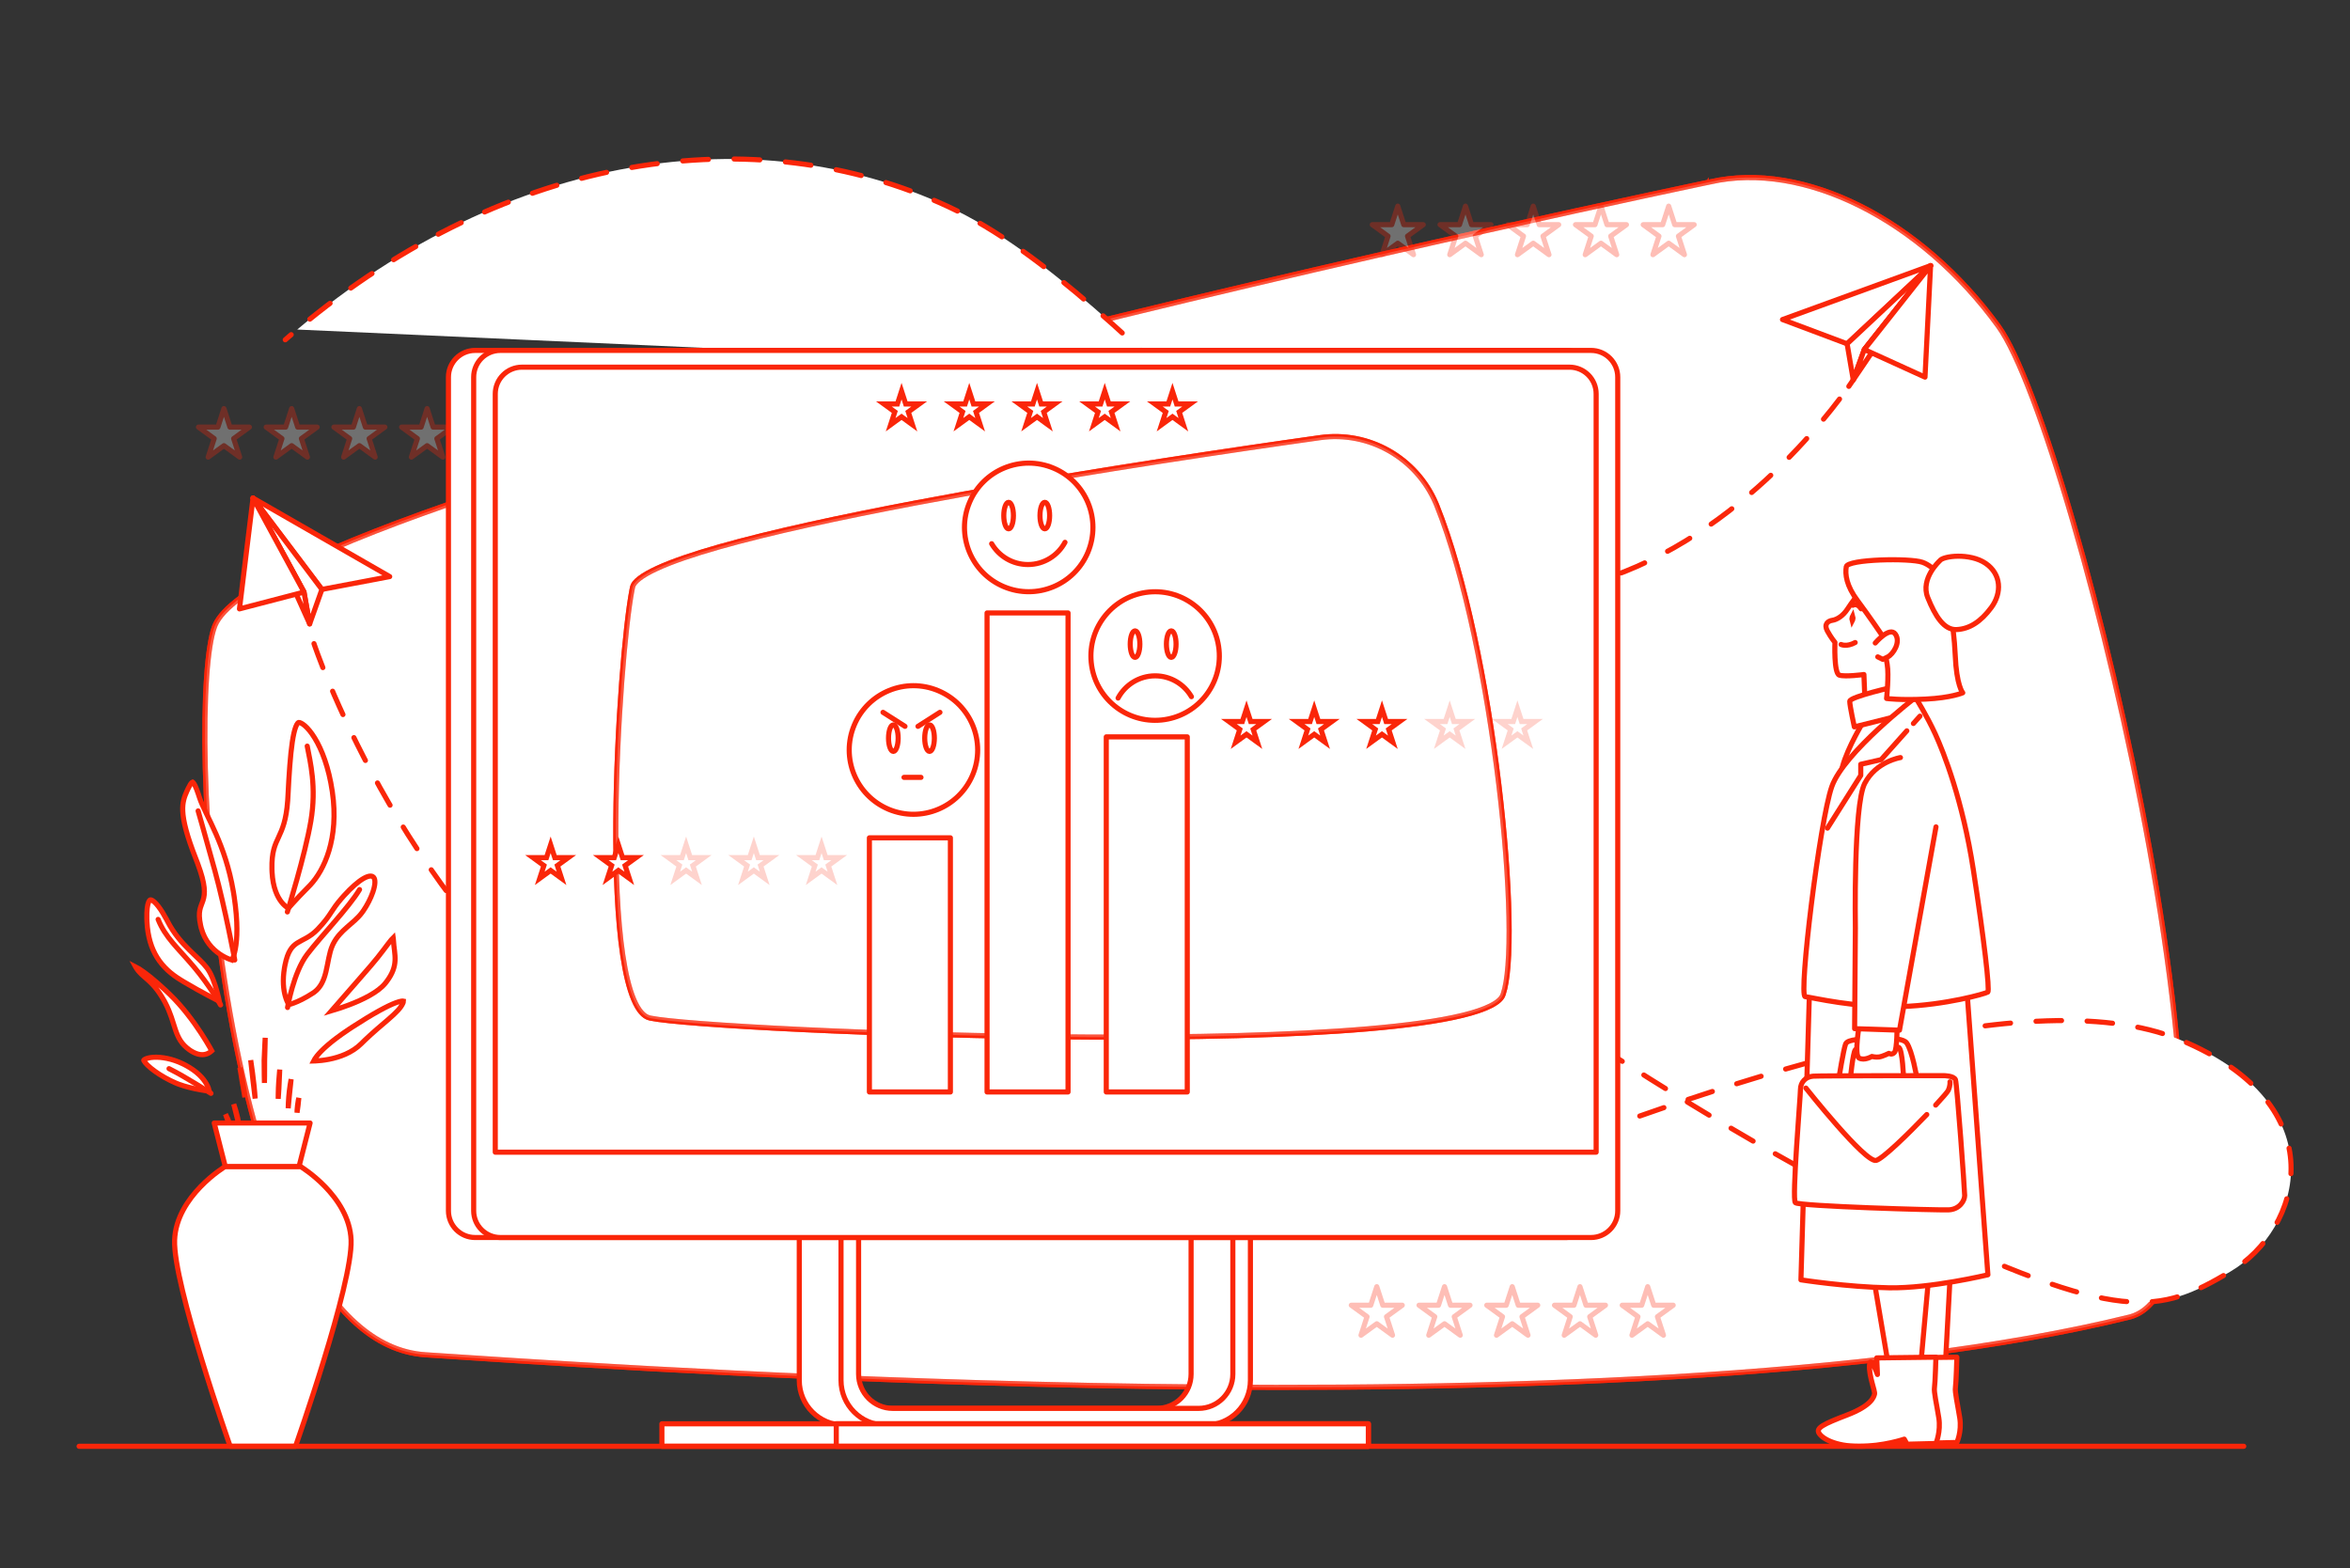<svg width="460" height="307" viewBox="0 0 460 307" fill="none" xmlns="http://www.w3.org/2000/svg">
<rect x="0" y="0" width="460" height="307" fill="#333333" stroke="none"/>
<path d="M334.796 35.599C352.972 31.439 375.981 42.881 391.2 63.895V63.895C393.068 66.474 395.346 71.324 397.845 77.901C400.338 84.464 403.035 92.703 405.75 102.026C411.18 120.674 416.677 143.641 420.759 166.179C424.841 188.722 427.502 210.813 427.272 227.715C427.157 236.17 426.319 243.291 424.593 248.512C422.916 253.583 420.446 256.741 417.108 257.717L416.783 257.804C367.198 269.996 291.422 272.324 224.215 271.358C165.423 270.513 113.236 267.149 90.965 265.679L83.32 265.177C73.188 264.535 65.111 256.361 58.792 243.961C52.485 231.585 48.011 215.149 45.025 198.306C42.041 181.469 40.548 164.258 40.188 150.35C40.009 143.395 40.112 137.273 40.453 132.44C40.774 127.887 41.303 124.538 41.976 122.708L42.112 122.362C42.816 120.709 44.533 118.876 47.236 116.896C49.926 114.927 53.536 112.852 57.943 110.694C66.756 106.38 78.701 101.763 92.713 97.018C120.734 87.527 156.969 77.54 192.837 68.439C228.702 59.34 264.19 51.129 290.712 45.194C303.973 42.227 314.992 39.829 322.695 38.172C326.547 37.343 329.57 36.7 331.63 36.265C332.659 36.047 333.449 35.881 333.98 35.77C334.246 35.714 334.448 35.671 334.583 35.643L334.773 35.603C334.778 35.603 334.781 35.601 334.783 35.601C334.785 35.6 334.786 35.597 334.685 35.111L334.786 35.601L334.796 35.599Z" fill="white" stroke="#FA2609"/>
<path opacity="0.7" d="M334.796 35.599C352.972 31.439 375.981 42.881 391.2 63.895V63.895C393.068 66.474 395.346 71.324 397.845 77.901C400.338 84.464 403.035 92.703 405.75 102.026C411.18 120.674 416.677 143.641 420.759 166.179C424.841 188.722 427.502 210.813 427.272 227.715C427.157 236.17 426.319 243.291 424.593 248.512C422.916 253.583 420.446 256.741 417.108 257.717L416.783 257.804C367.198 269.996 291.422 272.324 224.215 271.358C165.423 270.513 113.236 267.149 90.965 265.679L83.32 265.177C73.188 264.535 65.111 256.361 58.792 243.961C52.485 231.585 48.011 215.149 45.025 198.306C42.041 181.469 40.548 164.258 40.188 150.35C40.009 143.395 40.112 137.273 40.453 132.44C40.774 127.887 41.303 124.538 41.976 122.708L42.112 122.362C42.816 120.709 44.533 118.876 47.236 116.896C49.926 114.927 53.536 112.852 57.943 110.694C66.756 106.38 78.701 101.763 92.713 97.018C120.734 87.527 156.969 77.54 192.837 68.439C228.702 59.34 264.19 51.129 290.712 45.194C303.973 42.227 314.992 39.829 322.695 38.172C326.547 37.343 329.57 36.7 331.63 36.265C332.659 36.047 333.449 35.881 333.98 35.77C334.246 35.714 334.448 35.671 334.583 35.643L334.773 35.603C334.778 35.603 334.781 35.601 334.783 35.601C334.785 35.6 334.786 35.597 334.685 35.111L334.786 35.601L334.796 35.599Z" fill="white" stroke="#FA2609"/>
<path d="M51.883 204.54L51.802 207.535V207.547L51.788 210.537L51.763 211.975L51.73 210.544L51.703 207.545C51.732 206.542 51.792 205.554 51.836 204.536L51.912 203.131L51.883 204.54Z" fill="white" stroke="#FA2609"/>
<path d="M54.72 210.188C54.682 211.171 54.643 212.15 54.587 213.126L54.524 214.101V214.102C54.502 214.427 54.478 214.751 54.455 215.076L54.466 214.099C54.487 212.516 54.606 210.938 54.753 209.354C54.742 209.632 54.73 209.91 54.72 210.188Z" fill="white" stroke="#FA2609"/>
<path d="M56.986 211.228C56.869 212.147 56.778 213.069 56.69 213.985L56.505 215.873L56.504 215.881L56.413 216.926C56.421 216.575 56.433 216.224 56.447 215.873C56.517 214.319 56.704 212.768 56.986 211.228Z" fill="white" stroke="#FA2609"/>
<path d="M58.448 215.317L58.446 215.332L58.445 215.348C58.42 215.675 58.386 216.002 58.346 216.329L58.211 217.315L58.209 217.329C58.191 217.482 58.167 217.635 58.147 217.789C58.149 217.633 58.15 217.476 58.152 217.316C58.189 216.654 58.281 215.987 58.4 215.319L58.5 214.893C58.482 215.039 58.467 215.181 58.448 215.317Z" fill="white" stroke="#FA2609"/>
<path d="M49.074 207.509C49.329 209.194 49.564 210.877 49.738 212.567L49.856 213.83C49.887 214.232 49.915 214.632 49.945 215.031L49.799 213.837V213.836L49.499 211.319C49.403 210.48 49.31 209.639 49.218 208.797C49.171 208.368 49.122 207.938 49.074 207.509Z" fill="white" stroke="#FA2609"/>
<path d="M47.151 209.823H47.152C47.344 210.821 47.529 211.815 47.685 212.81L47.831 213.806C47.865 214.131 47.898 214.455 47.933 214.777L47.775 213.82C47.729 213.487 47.669 213.149 47.607 212.815L47.426 211.831L47.109 209.85L47.108 209.842L47.106 209.834L46.952 208.993L47.151 209.823Z" fill="white" stroke="#FA2609"/>
<path d="M45.754 216.116C46.044 216.99 46.308 217.863 46.504 218.75L46.64 219.429L46.642 219.438C46.69 219.679 46.733 219.922 46.774 220.165L46.582 219.443C46.297 218.364 46.035 217.239 45.754 216.116Z" fill="white" stroke="#FA2609"/>
<path d="M44.143 218.094C44.463 218.699 44.731 219.321 44.918 219.965C44.952 220.107 44.985 220.248 45.017 220.39C44.967 220.26 44.916 220.13 44.866 219.999L44.861 219.987L44.856 219.975L44.702 219.611C44.555 219.245 44.424 218.866 44.281 218.471C44.236 218.346 44.19 218.22 44.143 218.094Z" fill="white" stroke="#FA2609"/>
<path d="M37.703 153.083C37.816 153.158 38.003 153.394 38.249 153.93C38.424 154.313 38.609 154.801 38.81 155.395L39.017 156.025C39.314 156.954 39.8 158 40.37 159.18C40.944 160.37 41.611 161.713 42.291 163.27C43.563 166.182 44.881 169.833 45.679 174.52L45.831 175.471C46.608 180.633 46.427 183.853 46.066 185.761C45.886 186.715 45.661 187.34 45.49 187.716C45.454 187.795 45.42 187.863 45.39 187.921C45.26 187.879 45.098 187.824 44.911 187.75C44.398 187.547 43.698 187.216 42.962 186.708C41.585 185.757 40.079 184.189 39.395 181.656L39.27 181.136C38.961 179.689 38.986 178.798 39.118 178.132C39.185 177.796 39.282 177.503 39.393 177.207C39.499 176.921 39.631 176.598 39.738 176.262C40.172 174.904 40.248 173.198 38.72 169.086L38.392 168.231C36.546 163.541 35.86 160.718 35.774 158.755C35.701 157.071 36.069 156.001 36.584 154.868L36.812 154.376C37.13 153.706 37.381 153.329 37.57 153.154C37.63 153.099 37.667 153.079 37.684 153.072C37.688 153.074 37.695 153.077 37.703 153.083Z" fill="white" stroke="#FA2609"/>
<path d="M58.472 141.408C58.547 141.401 58.69 141.42 58.908 141.524C59.122 141.626 59.38 141.795 59.671 142.047C60.252 142.551 60.928 143.349 61.611 144.466C62.977 146.698 64.345 150.159 65.049 154.949C66.407 164.196 63.417 170.352 60.749 173.21L60.492 173.477C59.063 174.908 57.99 176.054 57.273 176.843C56.915 177.238 56.645 177.543 56.465 177.75C56.459 177.758 56.452 177.764 56.446 177.771C56.393 177.74 56.334 177.705 56.27 177.663C55.961 177.46 55.535 177.117 55.1 176.566C54.288 175.539 53.417 173.755 53.255 170.735L53.231 170.115C53.197 168.403 53.345 167.23 53.585 166.299C53.825 165.366 54.161 164.658 54.537 163.852C55.257 162.307 56.04 160.558 56.315 156.699L56.363 155.898C56.577 151.55 56.825 147.867 57.212 145.258C57.406 143.95 57.632 142.943 57.892 142.265C58.022 141.925 58.151 141.698 58.267 141.559C58.352 141.458 58.412 141.425 58.446 141.414L58.472 141.408Z" fill="white" stroke="#FA2609"/>
<path d="M29.371 176.156C29.416 176.131 29.484 176.112 29.62 176.157C29.77 176.207 29.971 176.328 30.219 176.55C30.463 176.768 30.73 177.065 31.014 177.435C31.51 178.081 32.038 178.925 32.562 179.902L32.786 180.329C34.031 182.747 35.602 184.5 37.06 185.942C37.425 186.302 37.783 186.644 38.126 186.971C38.47 187.298 38.797 187.609 39.105 187.912C39.648 188.445 40.118 188.943 40.495 189.439L40.651 189.652C41.45 190.785 42.073 192.598 42.499 194.179C42.686 194.874 42.831 195.511 42.935 196.004C42.433 195.746 41.754 195.394 40.975 194.979C39.514 194.202 37.705 193.208 36.044 192.214L35.343 191.788C33.536 190.675 31.929 189.301 30.754 187.408C29.654 185.636 28.914 183.381 28.769 180.409L28.747 179.805C28.712 178.142 28.859 177.118 29.088 176.564C29.201 176.293 29.31 176.191 29.371 176.156Z" fill="white" stroke="#FA2609"/>
<path d="M26.533 189.235C26.723 189.33 26.952 189.459 27.216 189.626C28.441 190.398 30.289 191.866 32.393 193.836L33.309 194.71C35.764 197.098 37.841 199.916 39.308 202.145C40.04 203.257 40.618 204.219 41.012 204.902C41.201 205.23 41.347 205.494 41.448 205.679C41.427 205.699 41.405 205.721 41.381 205.743C41.188 205.916 40.901 206.122 40.526 206.265C39.855 206.52 38.808 206.603 37.371 205.685L37.078 205.487C35.491 204.362 34.861 203.084 34.326 201.512C33.824 200.037 33.397 198.247 32.323 196.224L32.1 195.815C30.858 193.621 29.787 192.545 28.846 191.714C27.969 190.939 27.294 190.443 26.668 189.457L26.543 189.253L26.533 189.235Z" fill="white" stroke="#FA2609"/>
<path d="M30.093 206.947C31.573 206.868 33.651 207.189 35.835 208.252L36.273 208.475C38.616 209.716 39.79 211.077 40.398 212.146C40.732 212.733 40.891 213.211 40.985 213.581C40.977 213.58 40.969 213.579 40.961 213.578C40.507 213.519 39.87 213.427 39.141 213.295C37.858 213.063 36.315 212.713 34.983 212.215L34.427 211.992C32.966 211.365 31.502 210.528 30.339 209.693C29.758 209.276 29.259 208.865 28.875 208.487C28.533 208.15 28.305 207.862 28.184 207.638L28.138 207.545C28.13 207.528 28.132 207.536 28.137 207.527C28.154 207.496 28.216 207.42 28.382 207.328C28.712 207.146 29.295 206.99 30.093 206.947Z" fill="white" stroke="#FA2609"/>
<path d="M72.446 171.48C72.719 171.463 72.919 171.528 73.078 171.672L73.144 171.738C73.302 171.916 73.407 172.248 73.383 172.785C73.359 173.31 73.214 173.949 72.974 174.646C72.553 175.863 71.866 177.181 71.148 178.229L70.84 178.659V178.66C70.026 179.746 68.983 180.551 67.901 181.506C66.905 182.385 65.908 183.369 65.223 184.745L65.089 185.025C64.745 185.79 64.532 186.654 64.353 187.522C64.169 188.411 64.025 189.281 63.813 190.154C63.421 191.773 62.838 193.207 61.553 194.173L61.286 194.36C59.68 195.409 58.396 195.998 57.523 196.323C57.087 196.486 56.753 196.583 56.532 196.639C56.529 196.639 56.526 196.64 56.523 196.641C56.491 196.587 56.456 196.525 56.418 196.454C56.251 196.14 56.033 195.657 55.848 194.999C55.501 193.768 55.263 191.914 55.691 189.402L55.786 188.892C56.064 187.503 56.42 186.585 56.823 185.938C57.221 185.299 57.678 184.899 58.199 184.564C58.465 184.394 58.746 184.241 59.054 184.079C59.357 183.92 59.689 183.749 60.028 183.556C60.715 183.163 61.452 182.663 62.206 181.87C63.657 180.345 64.245 179.464 64.825 178.574C65.318 177.819 65.802 177.061 66.853 175.853L67.339 175.306C68.751 173.751 70.062 172.584 71.134 171.964C71.671 171.653 72.11 171.502 72.446 171.48Z" fill="white" stroke="#FA2609"/>
<path d="M76.967 183.538C76.976 183.596 76.985 183.663 76.992 183.74L77.009 183.974C77.046 184.709 77.146 185.413 77.225 186.069C77.304 186.736 77.362 187.37 77.329 188.021C77.268 189.215 76.897 190.518 75.668 192.142L75.41 192.471C74.72 193.325 73.636 194.126 72.357 194.848C71.086 195.566 69.656 196.188 68.309 196.699C67.01 197.192 65.796 197.577 64.887 197.846C65.4 197.259 66.066 196.5 66.815 195.643C67.688 194.645 68.675 193.514 69.677 192.364L72.618 188.979C73.554 187.898 74.344 186.882 75.003 186.015C75.668 185.138 76.184 184.436 76.592 183.949C76.74 183.772 76.865 183.637 76.967 183.538Z" fill="white" stroke="#FA2609"/>
<path d="M78.565 195.961C78.79 195.926 78.917 195.937 78.978 195.951C78.978 195.989 78.971 196.053 78.942 196.149L78.888 196.304C78.706 196.758 78.368 197.242 77.873 197.782C77.38 198.321 76.753 198.893 76.018 199.532C74.739 200.643 73.142 201.943 71.465 203.551L70.742 204.259C68.921 206.082 66.436 206.945 64.363 207.346C63.333 207.545 62.418 207.628 61.762 207.66C61.624 207.667 61.497 207.671 61.384 207.674C61.504 207.434 61.705 207.106 62.038 206.688C62.912 205.59 64.676 203.892 68.216 201.524L68.948 201.041C73.002 198.407 75.844 196.866 77.548 196.246C77.971 196.092 78.308 196.001 78.565 195.961Z" fill="white" stroke="#FA2609"/>
<path d="M45.953 187.902C45.953 187.902 44.049 177.678 42.055 170.41C40.062 163.142 38.781 158.724 38.781 158.724" fill="white"/>
<path d="M45.953 187.902C45.953 187.902 44.049 177.678 42.055 170.41C40.062 163.142 38.781 158.724 38.781 158.724" stroke="#FA2609" stroke-miterlimit="10" stroke-linecap="round" stroke-linejoin="round"/>
<path d="M56.25 178.498C56.25 178.498 59.71 167.417 60.849 160.719C61.988 154.021 60.706 149.033 60.137 146.04" fill="white"/>
<path d="M56.25 178.498C56.25 178.498 59.71 167.417 60.849 160.719C61.988 154.021 60.706 149.033 60.137 146.04" stroke="#FA2609" stroke-miterlimit="10" stroke-linecap="round" stroke-linejoin="round"/>
<path d="M43.174 196.703C43.174 196.703 41.06 192.927 37.929 189.221C34.797 185.516 32.377 183.521 30.953 179.958" fill="white"/>
<path d="M43.174 196.703C43.174 196.703 41.06 192.927 37.929 189.221C34.797 185.516 32.377 183.521 30.953 179.958" stroke="#FA2609" stroke-miterlimit="10" stroke-linecap="round" stroke-linejoin="round"/>
<path d="M56.289 197.202C56.289 197.202 57.428 190.361 60.133 186.798C62.838 183.236 68.247 177.677 70.383 174.115" fill="white"/>
<path d="M56.289 197.202C56.289 197.202 57.428 190.361 60.133 186.798C62.838 183.236 68.247 177.677 70.383 174.115" stroke="#FA2609" stroke-miterlimit="10" stroke-linecap="round" stroke-linejoin="round"/>
<path d="M41.293 214.006C41.293 214.006 36.503 210.883 33.086 209.173L41.293 214.006Z" fill="white"/>
<path d="M41.293 214.006C41.293 214.006 36.503 210.883 33.086 209.173" stroke="#FA2609" stroke-miterlimit="10" stroke-linecap="round" stroke-linejoin="round"/>
<path d="M68.725 242.731C68.405 234.083 58.807 228.318 58.807 228.318H52.735H50.169H44.097C44.097 228.318 34.499 234.083 34.179 242.731C33.858 251.378 45.057 283.088 45.057 283.088H50.169H52.735H57.847C57.847 283.088 69.045 251.378 68.725 242.731Z" fill="white" stroke="#FA2609" stroke-miterlimit="10" stroke-linecap="round" stroke-linejoin="round"/>
<path d="M60.7 219.814H41.93L44.095 228.317H58.535L60.7 219.814Z" fill="white" stroke="#FA2609" stroke-miterlimit="10" stroke-linecap="round" stroke-linejoin="round"/>
<path d="M362.764 74.359C362.764 74.359 362.47 74.811 361.898 75.623L362.764 74.359Z" fill="white"/>
<path d="M362.764 74.359C362.764 74.359 362.47 74.811 361.898 75.623" stroke="#FA2609" stroke-linecap="round" stroke-linejoin="round"/>
<path d="M360.078 78.11C352.586 87.993 329.965 114.139 298.9 116.36C260.521 119.105 223.97 58.273 185.592 40.435C147.924 22.927 99.694 29.652 58.18 64.502" fill="white"/>
<path d="M360.078 78.11C352.586 87.993 329.965 114.139 298.9 116.36C260.521 119.105 223.97 58.273 185.592 40.435C147.924 22.927 99.694 29.652 58.18 64.502" stroke="#FA2609" stroke-linecap="round" stroke-linejoin="round" stroke-dasharray="5.03 5.03"/>
<path d="M56.998 65.503C56.611 65.835 56.223 66.168 55.836 66.506L56.998 65.503Z" fill="white"/>
<path d="M56.998 65.503C56.611 65.835 56.223 66.168 55.836 66.506" stroke="#FA2609" stroke-linecap="round" stroke-linejoin="round"/>
<path d="M377.901 51.994L348.914 62.546L361.563 67.294L377.901 51.994Z" fill="white" stroke="#FA2609" stroke-miterlimit="10" stroke-linecap="round" stroke-linejoin="round"/>
<path d="M361.562 67.294L362.767 74.359L364.927 68.412L377.901 51.994L361.562 67.294Z" fill="white" stroke="#FA2609" stroke-miterlimit="10" stroke-linecap="round" stroke-linejoin="round"/>
<path d="M362.766 74.359L377.9 51.994L364.926 68.412L362.766 74.359Z" fill="white" stroke="#FA2609" stroke-miterlimit="10" stroke-linecap="round" stroke-linejoin="round"/>
<path d="M377.903 51.994L364.93 68.412L376.809 73.818L377.903 51.994Z" fill="white" stroke="#FA2609" stroke-miterlimit="10" stroke-linecap="round" stroke-linejoin="round"/>
<path d="M61.461 125.982C61.461 125.982 77.765 175.221 115.949 203.686C154.133 232.152 248.285 246.302 291.067 229.607C333.848 212.913 396.121 190.79 426.829 203.563C457.536 216.335 450.531 240.649 436.577 248.898C422.624 257.148 415.351 259.451 372.065 238.758C328.779 218.066 276.915 180.256 276.915 180.256" fill="white"/>
<path d="M61.461 125.982C61.461 125.982 77.765 175.221 115.949 203.686C154.133 232.152 248.285 246.302 291.067 229.607C333.848 212.913 396.121 190.79 426.829 203.563C457.536 216.335 450.531 240.649 436.577 248.898C422.623 257.148 415.351 259.451 372.065 238.758C328.779 218.066 276.915 180.256 276.915 180.256" stroke="#FA2609" stroke-miterlimit="10" stroke-linecap="round" stroke-linejoin="round" stroke-dasharray="5 5"/>
<path d="M49.531 97.492L76.284 112.859L63.01 115.369L49.531 97.492Z" fill="white" stroke="#FA2609" stroke-miterlimit="10" stroke-linecap="round" stroke-linejoin="round"/>
<path d="M63.01 115.369L60.615 122.122L59.504 115.893L49.531 97.492L63.01 115.369Z" fill="white" stroke="#FA2609" stroke-miterlimit="10" stroke-linecap="round" stroke-linejoin="round"/>
<path d="M60.615 122.122L49.531 97.492L59.504 115.893L60.615 122.122Z" fill="white" stroke="#FA2609" stroke-miterlimit="10" stroke-linecap="round" stroke-linejoin="round"/>
<path d="M49.531 97.492L59.504 115.893L46.875 119.181L49.531 97.492Z" fill="white" stroke="#FA2609" stroke-miterlimit="10" stroke-linecap="round" stroke-linejoin="round"/>
<g opacity="0.3">
<path d="M273.607 40.349L274.784 43.977H278.596L275.512 46.22L276.69 49.85L273.607 47.607L270.523 49.85L271.701 46.22L268.617 43.977H272.429L273.607 40.349Z" fill="white" stroke="#FA2609" stroke-miterlimit="10" stroke-linecap="round" stroke-linejoin="round"/>
<path d="M286.864 40.349L288.043 43.977H291.854L288.771 46.22L289.948 49.85L286.864 47.607L283.781 49.85L284.959 46.22L281.875 43.977H285.687L286.864 40.349Z" fill="white" stroke="#FA2609" stroke-miterlimit="10" stroke-linecap="round" stroke-linejoin="round"/>
<path d="M300.122 40.349L301.3 43.977H305.112L302.029 46.22L303.206 49.85L300.122 47.607L297.038 49.85L298.217 46.22L295.133 43.977H298.945L300.122 40.349Z" fill="white" stroke="#FA2609" stroke-miterlimit="10" stroke-linecap="round" stroke-linejoin="round"/>
<path d="M313.38 40.349L314.558 43.977H318.37L315.286 46.22L316.464 49.85L313.38 47.607L310.297 49.85L311.474 46.22L308.391 43.977H312.203L313.38 40.349Z" fill="white" stroke="#FA2609" stroke-miterlimit="10" stroke-linecap="round" stroke-linejoin="round"/>
<path d="M326.638 40.349L327.815 43.977H331.627L328.544 46.22L329.721 49.85L326.638 47.607L323.554 49.85L324.732 46.22L321.648 43.977H325.46L326.638 40.349Z" fill="white" stroke="#FA2609" stroke-miterlimit="10" stroke-linecap="round" stroke-linejoin="round"/>
</g>
<g opacity="0.3">
<path d="M269.497 251.847L270.675 255.477H274.487L271.403 257.719L272.581 261.348L269.497 259.105L266.413 261.348L267.592 257.719L264.508 255.477H268.32L269.497 251.847Z" fill="white" stroke="#FA2609" stroke-miterlimit="10" stroke-linecap="round" stroke-linejoin="round"/>
<path d="M282.755 251.847L283.933 255.477H287.745L284.661 257.719L285.839 261.348L282.755 259.105L279.672 261.348L280.849 257.719L277.766 255.477H281.577L282.755 251.847Z" fill="white" stroke="#FA2609" stroke-miterlimit="10" stroke-linecap="round" stroke-linejoin="round"/>
<path d="M296.013 251.847L297.191 255.477H301.003L297.919 257.719L299.097 261.348L296.013 259.105L292.93 261.348L294.107 257.719L291.023 255.477H294.835L296.013 251.847Z" fill="white" stroke="#FA2609" stroke-miterlimit="10" stroke-linecap="round" stroke-linejoin="round"/>
<path d="M309.271 251.847L310.449 255.477H314.261L311.177 257.719L312.355 261.348L309.271 259.105L306.187 261.348L307.365 257.719L304.281 255.477H308.093L309.271 251.847Z" fill="white" stroke="#FA2609" stroke-miterlimit="10" stroke-linecap="round" stroke-linejoin="round"/>
<path d="M322.529 251.847L323.706 255.477H327.518L324.434 257.719L325.612 261.348L322.529 259.105L319.445 261.348L320.623 257.719L317.539 255.477H321.35L322.529 251.847Z" fill="white" stroke="#FA2609" stroke-miterlimit="10" stroke-linecap="round" stroke-linejoin="round"/>
</g>
<g opacity="0.3">
<path d="M43.833 79.973L45.011 83.601H48.823L45.739 85.844L46.917 89.474L43.833 87.231L40.749 89.474L41.928 85.844L38.844 83.601H42.656L43.833 79.973Z" fill="white" stroke="#FA2609" stroke-miterlimit="10" stroke-linecap="round" stroke-linejoin="round"/>
<path d="M57.091 79.973L58.269 83.601H62.081L58.997 85.844L60.175 89.474L57.091 87.231L54.008 89.474L55.185 85.844L52.102 83.601H55.913L57.091 79.973Z" fill="white" stroke="#FA2609" stroke-miterlimit="10" stroke-linecap="round" stroke-linejoin="round"/>
<path d="M70.349 79.973L71.527 83.601H75.339L72.255 85.844L73.433 89.474L70.349 87.231L67.266 89.474L68.443 85.844L65.359 83.601H69.171L70.349 79.973Z" fill="white" stroke="#FA2609" stroke-miterlimit="10" stroke-linecap="round" stroke-linejoin="round"/>
<path d="M83.607 79.973L84.785 83.601H88.597L85.513 85.844L86.691 89.474L83.607 87.231L80.523 89.474L81.701 85.844L78.617 83.601H82.429L83.607 79.973Z" fill="white" stroke="#FA2609" stroke-miterlimit="10" stroke-linecap="round" stroke-linejoin="round"/>
<path d="M96.865 79.973L98.042 83.601H101.854L98.77 85.844L99.948 89.474L96.865 87.231L93.781 89.474L94.958 85.844L91.875 83.601H95.686L96.865 79.973Z" fill="white" stroke="#FA2609" stroke-miterlimit="10" stroke-linecap="round" stroke-linejoin="round"/>
</g>
<path d="M233.15 237.188V268.957C233.15 272.665 230.147 275.671 226.443 275.671H172.937C169.233 275.671 166.23 272.665 166.23 268.957V237.188H156.453V270.179C156.453 275.023 160.375 278.949 165.213 278.949H234.167C239.005 278.949 242.927 275.023 242.927 270.179V237.188H233.15Z" fill="white" stroke="#FA2609" stroke-miterlimit="10" stroke-linecap="round" stroke-linejoin="round"/>
<path d="M241.322 237.188V268.957C241.322 272.665 238.319 275.671 234.615 275.671H174.772C171.068 275.671 168.065 272.665 168.065 268.957V237.188H164.625V270.179C164.625 275.023 168.547 278.949 173.385 278.949H236.002C240.84 278.949 244.762 275.023 244.762 270.179V237.188H241.322Z" fill="white" stroke="#FA2609" stroke-miterlimit="10" stroke-linecap="round" stroke-linejoin="round"/>
<path d="M267.85 278.689H129.562V283.088H267.85V278.689Z" fill="white" stroke="#FA2609" stroke-miterlimit="10" stroke-linecap="round" stroke-linejoin="round"/>
<path d="M267.846 278.689H163.695V283.088H267.846V278.689Z" fill="white" stroke="#FA2609" stroke-miterlimit="10" stroke-linecap="round" stroke-linejoin="round"/>
<path d="M306.5 242.226H93.007C90.121 242.226 87.781 239.884 87.781 236.994V73.821C87.781 70.932 90.121 68.589 93.007 68.589H306.5C309.387 68.589 311.726 70.932 311.726 73.821V236.994C311.726 239.884 309.387 242.226 306.5 242.226Z" fill="white" stroke="#FA2609" stroke-miterlimit="10" stroke-linecap="round" stroke-linejoin="round"/>
<path d="M311.438 242.226H97.945C95.059 242.226 92.719 239.884 92.719 236.994V73.821C92.719 70.932 95.059 68.589 97.945 68.589H311.438C314.324 68.589 316.664 70.932 316.664 73.821V236.994C316.664 239.884 314.324 242.226 311.438 242.226Z" fill="white" stroke="#FA2609" stroke-miterlimit="10" stroke-linecap="round" stroke-linejoin="round"/>
<path d="M312.436 225.521H96.945V77.099C96.945 74.209 99.285 71.867 102.172 71.867H307.211C310.097 71.867 312.437 74.209 312.437 77.099V225.521H312.436Z" fill="white" stroke="#FA2609" stroke-miterlimit="10" stroke-linecap="round" stroke-linejoin="round"/>
<path d="M258.38 85.664C267.995 84.309 277.27 89.611 281.069 98.519L281.246 98.946C286.836 112.861 291.057 134.267 293.38 153.515C294.541 163.134 295.226 172.199 295.372 179.501C295.445 183.153 295.383 186.359 295.18 188.968C294.988 191.426 294.675 193.32 294.248 194.558L294.161 194.797C293.901 195.475 293.143 196.181 291.773 196.873C290.422 197.555 288.562 198.179 286.248 198.742C281.623 199.867 275.269 200.732 267.73 201.378C252.658 202.671 232.928 203.084 213.005 202.985C193.084 202.886 172.982 202.276 157.169 201.526C149.262 201.151 142.43 200.741 137.23 200.342C132.338 199.967 128.93 199.606 127.422 199.299L127.146 199.239C126.012 198.968 124.96 197.792 124.046 195.622C123.145 193.483 122.441 190.526 121.908 186.972C120.843 179.871 120.481 170.504 120.547 160.818C120.674 142.042 122.409 122.183 123.705 115.492L123.829 114.886C123.928 114.431 124.328 113.876 125.154 113.235C125.966 112.605 127.122 111.946 128.599 111.264C131.55 109.902 135.704 108.487 140.76 107.05C150.867 104.178 164.5 101.239 179.129 98.464C204.726 93.609 233.333 89.264 251.348 86.666L258.38 85.664Z" fill="white" stroke="#FA2609"/>
<path opacity="0.7" d="M258.38 85.664C267.995 84.309 277.27 89.611 281.069 98.519L281.246 98.946C286.836 112.861 291.057 134.267 293.38 153.515C294.541 163.134 295.226 172.199 295.372 179.501C295.445 183.153 295.383 186.359 295.18 188.968C294.988 191.426 294.675 193.32 294.248 194.558L294.161 194.797C293.901 195.475 293.143 196.181 291.773 196.873C290.422 197.555 288.562 198.179 286.248 198.742C281.623 199.867 275.269 200.732 267.73 201.378C252.658 202.671 232.928 203.084 213.005 202.985C193.084 202.886 172.982 202.276 157.169 201.526C149.262 201.151 142.43 200.741 137.23 200.342C132.338 199.967 128.93 199.606 127.422 199.299L127.146 199.239C126.012 198.968 124.96 197.792 124.046 195.622C123.145 193.483 122.441 190.526 121.908 186.972C120.843 179.871 120.481 170.504 120.547 160.818C120.674 142.042 122.409 122.183 123.705 115.492L123.829 114.886C123.928 114.431 124.328 113.876 125.154 113.235C125.966 112.605 127.122 111.946 128.599 111.264C131.55 109.902 135.704 108.487 140.76 107.05C150.867 104.178 164.5 101.239 179.129 98.464C204.726 93.609 233.333 89.264 251.348 86.666L258.38 85.664Z" fill="white" stroke="#FA2609"/>
<path d="M227.353 140.93C234.261 140.243 239.304 134.08 238.617 127.165C237.931 120.249 231.775 115.201 224.867 115.888C217.959 116.575 212.916 122.738 213.602 129.653C214.289 136.569 220.445 141.617 227.353 140.93Z" fill="white" stroke="#FA2609" stroke-miterlimit="10" stroke-linecap="round" stroke-linejoin="round"/>
<path d="M218.859 136.636C220.246 134.047 222.975 132.286 226.115 132.286C229.143 132.286 231.788 133.923 233.217 136.363" fill="white"/>
<path d="M218.859 136.636C220.246 134.047 222.975 132.286 226.115 132.286C229.143 132.286 231.788 133.923 233.217 136.363" stroke="#FA2609" stroke-miterlimit="10" stroke-linecap="round" stroke-linejoin="round"/>
<path d="M223.123 126.075C223.123 127.511 222.7 128.676 222.179 128.676C221.657 128.676 221.234 127.512 221.234 126.075C221.234 124.639 221.658 123.474 222.179 123.474C222.7 123.474 223.123 124.639 223.123 126.075Z" fill="white" stroke="#FA2609" stroke-miterlimit="10" stroke-linecap="round" stroke-linejoin="round"/>
<path d="M230.209 126.075C230.209 127.511 229.786 128.676 229.265 128.676C228.743 128.676 228.32 127.512 228.32 126.075C228.32 124.639 228.743 123.474 229.265 123.474C229.787 123.474 230.209 124.639 230.209 126.075Z" fill="white" stroke="#FA2609" stroke-miterlimit="10" stroke-linecap="round" stroke-linejoin="round"/>
<path d="M212.952 108.109C215.641 101.703 212.634 94.326 206.235 91.633C199.835 88.941 192.467 91.951 189.777 98.358C187.087 104.764 190.094 112.14 196.494 114.833C202.893 117.526 210.262 114.516 212.952 108.109Z" fill="white" stroke="#FA2609" stroke-miterlimit="10" stroke-linecap="round" stroke-linejoin="round"/>
<path d="M208.468 106.148C207.081 108.737 204.352 110.498 201.212 110.498C198.184 110.498 195.538 108.86 194.109 106.421" fill="white"/>
<path d="M208.468 106.148C207.081 108.737 204.352 110.498 201.212 110.498C198.184 110.498 195.538 108.86 194.109 106.421" stroke="#FA2609" stroke-miterlimit="10" stroke-linecap="round" stroke-linejoin="round"/>
<path d="M198.373 100.916C198.373 102.352 197.95 103.517 197.429 103.517C196.907 103.517 196.484 102.353 196.484 100.916C196.484 99.479 196.908 98.315 197.429 98.315C197.951 98.315 198.373 99.48 198.373 100.916Z" fill="white" stroke="#FA2609" stroke-miterlimit="10" stroke-linecap="round" stroke-linejoin="round"/>
<path d="M205.459 100.916C205.459 102.352 205.036 103.517 204.515 103.517C203.993 103.517 203.57 102.353 203.57 100.916C203.57 99.479 203.993 98.315 204.515 98.315C205.036 98.315 205.459 99.48 205.459 100.916Z" fill="white" stroke="#FA2609" stroke-miterlimit="10" stroke-linecap="round" stroke-linejoin="round"/>
<path d="M190.389 151.675C193.079 145.268 190.072 137.892 183.672 135.199C177.273 132.506 169.904 135.516 167.214 141.923C164.524 148.329 167.532 155.706 173.931 158.399C180.331 161.092 187.699 158.081 190.389 151.675Z" fill="white" stroke="#FA2609" stroke-miterlimit="10" stroke-linecap="round" stroke-linejoin="round"/>
<path d="M175.811 144.481C175.811 145.917 175.388 147.082 174.866 147.082C174.345 147.082 173.922 145.918 173.922 144.481C173.922 143.045 174.345 141.88 174.866 141.88C175.388 141.88 175.811 143.045 175.811 144.481Z" fill="white" stroke="#FA2609" stroke-miterlimit="10" stroke-linecap="round" stroke-linejoin="round"/>
<path d="M182.897 144.481C182.897 145.917 182.474 147.082 181.952 147.082C181.43 147.082 181.008 145.918 181.008 144.481C181.008 143.045 181.431 141.88 181.952 141.88C182.474 141.88 182.897 143.045 182.897 144.481Z" fill="white" stroke="#FA2609" stroke-miterlimit="10" stroke-linecap="round" stroke-linejoin="round"/>
<path d="M172.844 139.428L177.148 142.17" stroke="#FA2609" stroke-miterlimit="10" stroke-linecap="round" stroke-linejoin="round"/>
<path d="M183.991 139.428L179.688 142.17" stroke="#FA2609" stroke-miterlimit="10" stroke-linecap="round" stroke-linejoin="round"/>
<path d="M176.953 152.158H180.279" stroke="#FA2609" stroke-miterlimit="10" stroke-linecap="round" stroke-linejoin="round"/>
<path d="M186.034 163.993H170.18V213.737H186.034V163.993Z" fill="white" stroke="#FA2609" stroke-miterlimit="10" stroke-linecap="round" stroke-linejoin="round"/>
<path d="M209.065 119.973H193.211V213.736H209.065V119.973Z" fill="white" stroke="#FA2609" stroke-miterlimit="10" stroke-linecap="round" stroke-linejoin="round"/>
<path d="M232.401 144.229H216.547V213.736H232.401V144.229Z" fill="white" stroke="#FA2609" stroke-miterlimit="10" stroke-linecap="round" stroke-linejoin="round"/>
<path d="M177.177 78.728L177.289 79.073H179.927L178.086 80.412L177.793 80.625L177.904 80.971L178.606 83.135L176.769 81.798L176.475 81.584L176.181 81.798L174.341 83.135L175.044 80.971L175.156 80.625L174.862 80.412L173.021 79.073H175.659L175.771 78.728L176.474 76.562L177.177 78.728Z" fill="white" stroke="#FA2609"/>
<path d="M190.435 78.728L190.547 79.073H193.185L191.344 80.412L191.05 80.625L191.162 80.971L191.864 83.135L190.026 81.798L189.732 81.584L189.438 81.798L187.599 83.135L188.302 80.971L188.414 80.625L188.12 80.412L186.279 79.073H188.917L189.029 78.728L189.731 76.562L190.435 78.728Z" fill="white" stroke="#FA2609"/>
<path d="M203.691 78.728L203.804 79.073H206.441L204.601 80.412L204.308 80.625L204.42 80.971L205.122 83.135L203.283 81.798L202.989 81.584L202.695 81.798L200.855 83.135L201.559 80.971L201.671 80.625L201.377 80.412L199.537 79.073H202.175L202.287 78.728L202.989 76.564L203.691 78.728Z" fill="white" stroke="#FA2609"/>
<path d="M216.949 78.728L217.062 79.073H219.699L217.858 80.412L217.565 80.625L217.678 80.971L218.38 83.135L216.541 81.798L216.247 81.584L215.953 81.798L214.114 83.135L214.817 80.971L214.93 80.625L214.636 80.412L212.795 79.073H215.433L215.545 78.728L216.247 76.564L216.949 78.728Z" fill="white" stroke="#FA2609"/>
<path d="M230.207 78.728L230.319 79.073H232.957L231.116 80.412L230.823 80.625L230.936 80.971L231.638 83.135L229.799 81.798L229.505 81.584L229.211 81.798L227.372 83.135L228.075 80.971L228.188 80.625L227.894 80.412L226.053 79.073H228.69L228.803 78.728L229.505 76.564L230.207 78.728Z" fill="white" stroke="#FA2609"/>
<path d="M108.488 167.521L108.601 167.867H111.238L109.397 169.206L109.104 169.418L109.217 169.764L109.918 171.928L108.08 170.591L107.786 170.377L107.492 170.591L105.652 171.928L106.355 169.764L106.468 169.418L106.174 169.206L104.334 167.867H106.972L107.084 167.521L107.786 165.357L108.488 167.521Z" fill="white" stroke="#FA2609"/>
<path d="M121.746 167.521L121.858 167.867H124.496L122.655 169.206L122.362 169.418L122.475 169.764L123.177 171.928L121.338 170.591L121.044 170.377L120.75 170.591L118.91 171.928L119.613 169.764L119.726 169.418L119.432 169.206L117.592 167.867H120.229L120.342 167.521L121.044 165.357L121.746 167.521Z" fill="white" stroke="#FA2609"/>
<path opacity="0.2" d="M135.004 167.521L135.116 167.867H137.754L135.913 169.206L135.62 169.418L135.732 169.764L136.435 171.928L134.596 170.591L134.302 170.377L134.008 170.591L132.169 171.928L132.872 169.764L132.984 169.418L132.69 169.206L130.85 167.867H133.487L133.6 167.521L134.302 165.357L135.004 167.521Z" fill="white" stroke="#FA2609"/>
<path opacity="0.2" d="M148.262 167.521L148.374 167.867H151.012L149.171 169.206L148.878 169.418L148.99 169.764L149.692 171.928L147.854 170.591L147.56 170.377L147.266 170.591L145.427 171.928L146.13 169.764L146.242 169.418L145.948 169.206L144.107 167.867H146.745L146.857 167.521L147.56 165.357L148.262 167.521Z" fill="white" stroke="#FA2609"/>
<path opacity="0.2" d="M161.521 167.521L161.633 167.867H164.27L162.43 169.206L162.137 169.418L162.248 169.764L162.95 171.928L161.111 170.591L160.817 170.377L160.523 170.591L158.685 171.928L159.388 169.764L159.5 169.418L159.206 169.206L157.365 167.867H160.003L160.115 167.521L160.817 165.356L161.521 167.521Z" fill="white" stroke="#FA2609"/>
<path d="M244.699 140.877L244.812 141.223H247.449L245.608 142.562L245.315 142.775L245.428 143.121L246.13 145.285L244.291 143.948L243.997 143.734L243.703 143.948L241.863 145.285L242.566 143.121L242.679 142.775L242.385 142.562L240.545 141.223H243.183L243.295 140.877L243.997 138.713L244.699 140.877Z" fill="white" stroke="#FA2609"/>
<path d="M257.957 140.877L258.069 141.223H260.707L258.866 142.562L258.573 142.775L258.686 143.121L259.388 145.285L257.549 143.948L257.255 143.734L256.961 143.948L255.121 145.285L255.824 143.121L255.937 142.775L255.643 142.562L253.803 141.223H256.44L256.553 140.877L257.255 138.713L257.957 140.877Z" fill="white" stroke="#FA2609"/>
<path d="M271.215 140.877L271.327 141.223H273.965L272.124 142.562L271.831 142.775L271.943 143.121L272.646 145.285L270.807 143.948L270.513 143.734L270.219 143.948L268.38 145.285L269.083 143.121L269.195 142.775L268.901 142.562L267.061 141.223H269.698L269.811 140.877L270.513 138.713L271.215 140.877Z" fill="white" stroke="#FA2609"/>
<path opacity="0.2" d="M284.474 140.877L284.586 141.223H287.223L285.383 142.562L285.09 142.775L285.201 143.121L285.903 145.285L284.064 143.948L283.771 143.734L283.477 143.948L281.638 145.285L282.341 143.121L282.453 142.775L282.159 142.562L280.318 141.223H282.956L283.068 140.877L283.771 138.712L284.474 140.877Z" fill="white" stroke="#FA2609"/>
<path opacity="0.2" d="M297.731 140.877L297.844 141.223H300.48L298.641 142.562L298.348 142.775L298.459 143.121L299.161 145.285L297.322 143.948L297.028 143.734L296.734 143.948L294.896 145.285L295.599 143.121L295.711 142.775L295.417 142.562L293.576 141.223H296.214L296.326 140.877L297.028 138.712L297.731 140.877Z" fill="white" stroke="#FA2609"/>
<path d="M381.775 248.955L380.786 267.344L375.275 266.778L373.297 249.662L381.775 248.955Z" fill="white" stroke="#FA2609" stroke-miterlimit="10" stroke-linecap="round" stroke-linejoin="round"/>
<path d="M383.046 265.646L371.46 265.788L371.601 269.041C371.601 269.041 370.188 265.08 370.047 267.202C369.906 269.324 371.177 272.295 371.036 272.86C370.895 273.426 370.47 275.124 365.667 276.963C360.863 278.801 359.591 279.509 360.156 280.499C360.721 281.49 363.971 282.762 368.775 282.762C373.579 282.762 377.253 280.923 377.253 280.923L377.394 282.479L383.046 282.338C383.046 282.338 384.035 280.216 383.612 277.529C383.188 274.841 382.622 272.436 382.764 271.588C382.906 270.739 383.046 265.646 383.046 265.646Z" fill="white" stroke="#FA2609" stroke-miterlimit="10" stroke-linecap="round" stroke-linejoin="round"/>
<path d="M366.508 248.672L369.899 268.758H375.834L377.67 248.389L366.508 248.672Z" fill="white" stroke="#FA2609" stroke-miterlimit="10" stroke-linecap="round" stroke-linejoin="round"/>
<path d="M378.945 265.646L367.358 265.788L367.499 269.041C367.499 269.041 366.086 265.08 365.945 267.202C365.804 269.324 367.075 272.295 366.934 272.86C366.793 273.426 366.369 275.124 361.565 276.963C356.761 278.801 355.49 279.509 356.054 280.499C356.62 281.49 359.078 283.088 363.882 283.088C368.687 283.088 372.754 281.691 372.754 281.691L373.293 282.679L378.945 282.538C378.945 282.538 379.935 280.217 379.511 277.529C379.087 274.842 378.521 272.437 378.663 271.588C378.805 270.74 378.945 265.646 378.945 265.646Z" fill="white" stroke="#FA2609" stroke-miterlimit="10" stroke-linecap="round" stroke-linejoin="round"/>
<path d="M354.219 193.222L352.523 250.511C352.523 250.511 361.566 251.925 369.762 252.067C377.957 252.208 389.12 249.52 389.12 249.52L384.739 190.11L354.219 189.402L354.219 193.222Z" fill="white" stroke="#FA2609" stroke-miterlimit="10" stroke-linecap="round" stroke-linejoin="round"/>
<path d="M364.82 141.132C364.82 141.132 361.693 146.2 360.651 150.075C359.609 153.95 357.227 192.85 357.227 192.85L384.174 192.999C384.174 192.999 382.834 161.7 379.857 151.416C376.879 141.132 374.575 139.373 374.575 139.373L364.82 141.132Z" fill="white" stroke="#FA2609" stroke-miterlimit="10" stroke-linecap="round" stroke-linejoin="round"/>
<path d="M363.989 115.983C363.989 115.983 362.51 117.834 361.647 119.192C360.784 120.549 359.551 121.29 358.688 121.413C357.825 121.537 356.962 122.154 357.702 123.511C358.442 124.869 359.181 125.733 359.181 125.733C359.181 125.733 358.935 131.779 360.044 132.15C361.154 132.52 364.852 132.026 364.852 132.026L365.098 138.196L373.234 136.468L372.988 128.447C372.988 128.447 373.604 123.141 369.906 119.438C366.208 115.736 363.989 115.983 363.989 115.983Z" fill="white" stroke="#FA2609" stroke-miterlimit="10" stroke-linecap="round" stroke-linejoin="round"/>
<path d="M362.658 120.554C362.685 120.643 362.706 120.758 362.707 120.893L362.698 121.07C362.677 121.28 362.617 121.451 362.555 121.566C362.528 121.477 362.509 121.362 362.508 121.227L362.517 121.051C362.538 120.841 362.596 120.67 362.658 120.554Z" fill="white" stroke="#FA2609"/>
<path d="M360.383 126.148C360.383 126.148 361.456 126.685 363.143 125.764L360.383 126.148Z" fill="white"/>
<path d="M360.383 126.148C360.383 126.148 361.456 126.685 363.143 125.764" stroke="#FA2609" stroke-miterlimit="10" stroke-linecap="round" stroke-linejoin="round"/>
<path d="M362.688 118.472C362.688 118.472 363.531 117.935 364.298 119.163L362.688 118.472Z" fill="white"/>
<path d="M362.688 118.472C362.688 118.472 363.531 117.935 364.298 119.163" stroke="#FA2609" stroke-miterlimit="10" stroke-linecap="round" stroke-linejoin="round"/>
<path d="M371.078 134.367C371.078 134.367 362.078 136.369 362.078 137.27C362.078 138.171 362.978 142.275 362.978 142.275L374.577 139.372L373.478 133.867L371.078 134.367Z" fill="white" stroke="#FA2609" stroke-miterlimit="10" stroke-linecap="round" stroke-linejoin="round"/>
<path d="M374.948 136.512C374.948 136.512 360.954 147.243 358.572 153.949C356.19 160.656 352.021 194.936 353.361 195.085C354.701 195.234 363.336 197.32 372.12 197.023C380.904 196.725 388.645 194.489 389.092 194.191C389.538 193.892 388.347 183.758 386.263 170.195C384.179 156.633 380.457 147.243 378.819 143.666C377.182 140.089 374.948 136.512 374.948 136.512Z" fill="white" stroke="#FA2609" stroke-miterlimit="10" stroke-linecap="round" stroke-linejoin="round"/>
<path d="M373.251 143.048L368.214 148.691L364.233 149.596V151.77L357.719 162.096" fill="white"/>
<path d="M373.251 143.048L368.214 148.691L364.233 149.596V151.77L357.719 162.096" stroke="#FA2609" stroke-miterlimit="10" stroke-linecap="round" stroke-linejoin="round"/>
<path d="M375.821 140.176L374.539 141.612" stroke="#FA2609" stroke-miterlimit="10" stroke-linecap="round" stroke-linejoin="round"/>
<path d="M364.896 203.424C364.896 203.424 361.669 203.339 361.269 204.341C360.868 205.343 359.922 211.194 359.922 211.194L362.192 211.244C362.192 211.244 362.676 206.066 363.176 205.464C363.677 204.863 371.005 204.527 371.706 205.028C372.407 205.529 372.607 210.943 372.607 210.943H375.211C375.211 210.943 374.31 205.63 373.208 204.126C372.106 202.622 364.896 203.424 364.896 203.424Z" fill="white" stroke="#FA2609" stroke-miterlimit="10" stroke-linecap="round" stroke-linejoin="round"/>
<path d="M380.47 210.542C380.47 210.542 356.434 210.542 354.932 210.642C353.43 210.742 352.429 211.845 352.429 213.248C352.429 214.652 350.726 234.703 351.427 235.405C352.128 236.106 379.368 236.908 381.471 236.808C383.574 236.708 384.576 235.004 384.576 234.001C384.576 232.998 383.074 212.146 382.773 211.343C382.473 210.542 380.47 210.542 380.47 210.542Z" fill="white" stroke="#FA2609" stroke-miterlimit="10" stroke-linecap="round" stroke-linejoin="round"/>
<path d="M378.898 216.305C380.278 214.812 381.244 213.69 381.365 213.416C381.807 212.419 381.697 211.755 381.697 211.755" fill="white"/>
<path d="M378.898 216.305C380.278 214.812 381.244 213.69 381.365 213.416C381.807 212.419 381.697 211.755 381.697 211.755" stroke="#FA2609" stroke-miterlimit="10" stroke-linecap="round" stroke-linejoin="round"/>
<path d="M353.492 212.973C353.492 212.973 365.149 227.687 367.251 227.133C368.553 226.79 373.487 221.992 377.159 218.152" fill="white"/>
<path d="M353.492 212.973C353.492 212.973 365.149 227.687 367.251 227.133C368.553 226.79 373.487 221.992 377.159 218.152" stroke="#FA2609" stroke-miterlimit="10" stroke-linecap="round" stroke-linejoin="round"/>
<path d="M363.993 200.324C363.993 200.324 362.884 206.48 363.892 207.086C364.901 207.691 366.412 206.783 366.412 206.783C366.412 206.783 367.118 206.985 367.824 206.884C368.53 206.783 369.739 206.177 369.739 206.177C369.739 206.177 370.344 206.581 370.848 205.975C371.352 205.37 371.352 200.727 371.352 200.727L363.993 200.324Z" fill="white" stroke="#FA2609" stroke-miterlimit="10" stroke-linecap="round" stroke-linejoin="round"/>
<path d="M372.001 148.283C372.001 148.283 367.237 149.028 365.004 153.35C362.771 157.672 363.18 181.671 363.18 181.671L363.031 201.345L371.815 201.642L378.961 161.848" fill="white"/>
<path d="M372.001 148.283C372.001 148.283 367.237 149.028 365.004 153.35C362.771 157.672 363.18 181.671 363.18 181.671L363.031 201.345L371.815 201.642L378.961 161.848" stroke="#FA2609" stroke-miterlimit="10" stroke-linecap="round" stroke-linejoin="round"/>
<path d="M380.874 114.008C380.874 114.008 378.778 110.923 376.313 110.059C373.847 109.195 361.644 109.442 361.397 110.923C361.151 112.404 361.397 114.625 363.616 117.587C365.835 120.548 368.424 124.374 368.424 124.374C368.424 124.374 369.04 127.953 369.41 130.05C369.78 132.148 369.287 136.714 369.287 136.714C369.287 136.714 371.876 137.084 376.929 136.837C381.983 136.59 384.202 135.603 384.202 135.603C384.202 135.603 382.97 134.246 382.723 128.199C382.476 122.153 380.874 114.008 380.874 114.008Z" fill="white" stroke="#FA2609" stroke-miterlimit="10" stroke-linecap="round" stroke-linejoin="round"/>
<path d="M379.682 109.778C379.682 109.778 375.861 113.234 377.34 116.936C378.819 120.638 380.545 123.353 383.01 123.229C385.476 123.106 387.694 121.748 389.79 118.91C391.886 116.071 391.763 112.369 388.681 110.271C385.6 108.174 380.299 108.791 379.682 109.778Z" fill="white" stroke="#FA2609" stroke-miterlimit="10" stroke-linecap="round" stroke-linejoin="round"/>
<path d="M367.07 125.855C367.07 125.855 369.906 122.523 371.015 124.128C372.125 125.732 370.522 128.077 369.536 128.571C368.55 129.064 368.55 129.064 368.55 129.064L367.563 128.571" fill="white"/>
<path d="M367.07 125.855C367.07 125.855 369.906 122.523 371.015 124.128C372.125 125.732 370.522 128.077 369.536 128.571C368.55 129.064 368.55 129.064 368.55 129.064L367.563 128.571" stroke="#FA2609" stroke-miterlimit="10" stroke-linecap="round" stroke-linejoin="round"/>
<path d="M15.484 283.088H439.203" stroke="#FA2609" stroke-miterlimit="10" stroke-linecap="round" stroke-linejoin="round"/>
</svg>

